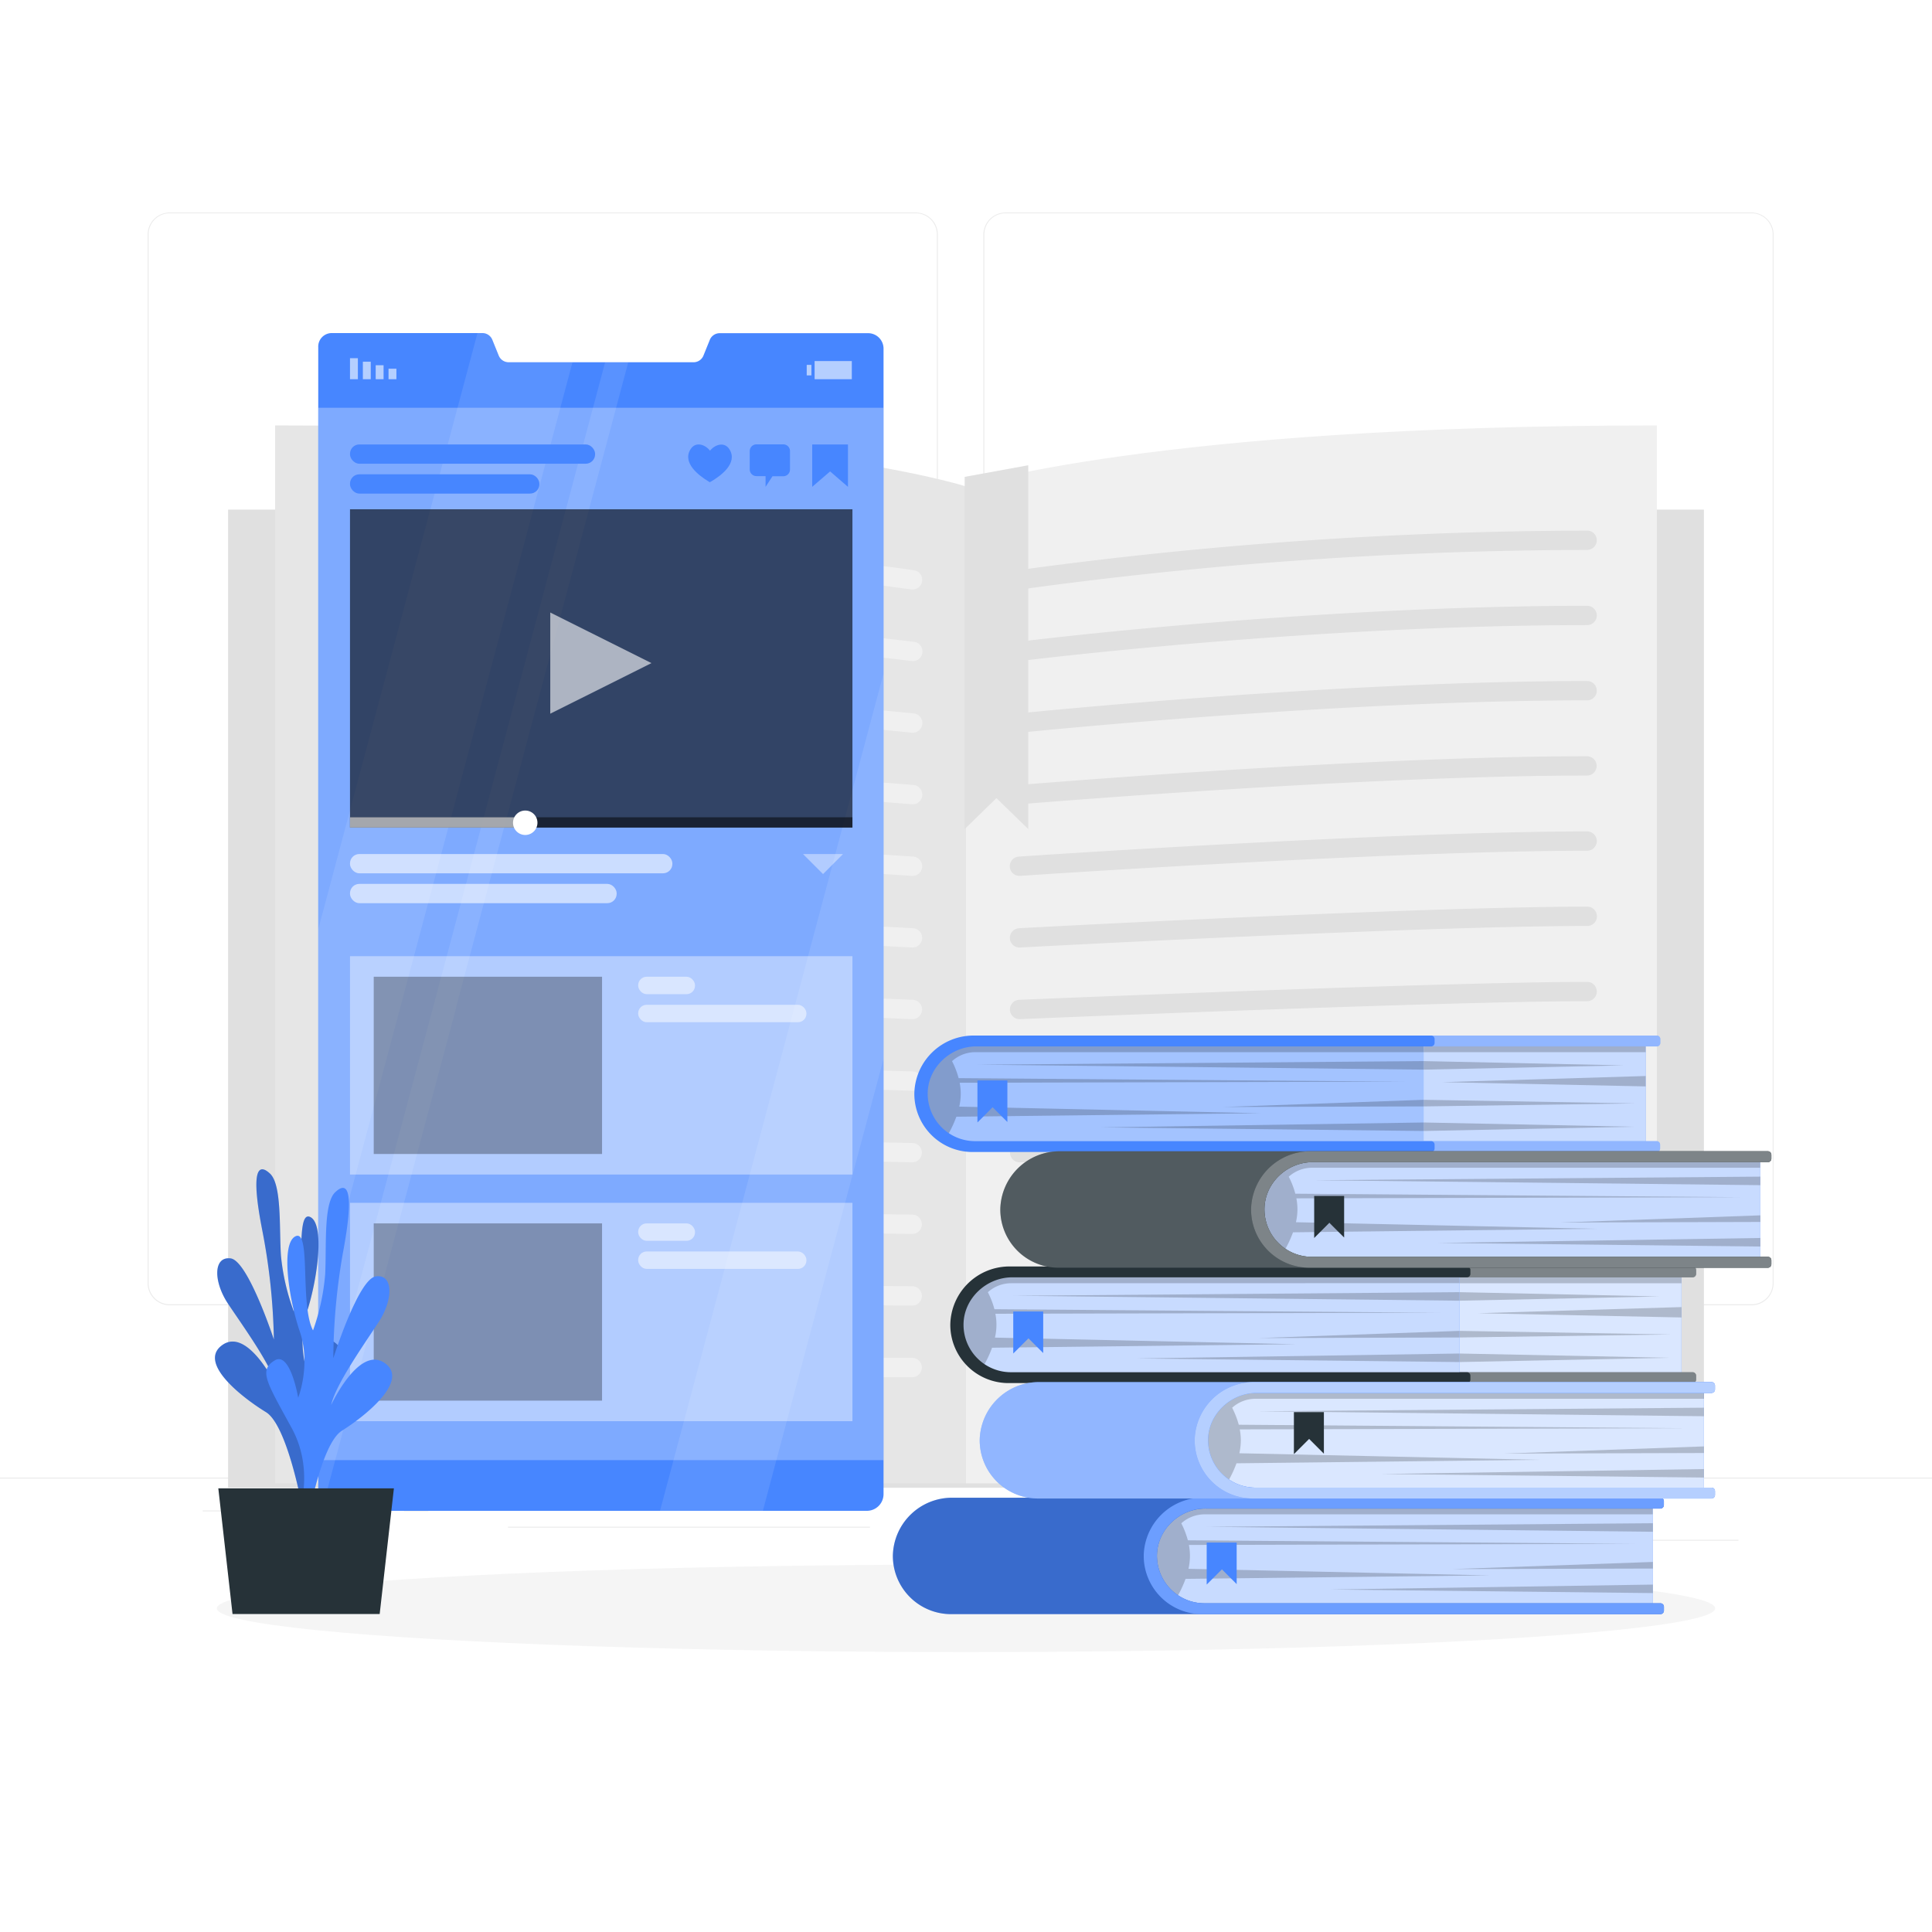 <svg class="animated" id="freepik_stories-bookmarks" xmlns="http://www.w3.org/2000/svg" viewBox="0 0 500 500" version="1.1" xmlns:xlink="http://www.w3.org/1999/xlink" xmlns:svgjs="http://svgjs.com/svgjs"><style>svg#freepik_stories-bookmarks:not(.animated) .animable {opacity: 0;}svg#freepik_stories-bookmarks.animated #freepik--background-complete--inject-13 {animation: 6s Infinite  linear floating;animation-delay: 0s;}svg#freepik_stories-bookmarks.animated #freepik--Screen--inject-13 {animation: 6s Infinite  linear heartbeat;animation-delay: 0s;}svg#freepik_stories-bookmarks.animated #freepik--Plant--inject-13 {animation: 6s Infinite  linear heartbeat;animation-delay: 0s;}svg#freepik_stories-bookmarks.animated #freepik--Books--inject-13 {animation: 6s Infinite  linear shake;animation-delay: 0s;}            @keyframes floating {                0% {                    opacity: 1;                    transform: translateY(0px);                }                50% {                    transform: translateY(-10px);                }                100% {                    opacity: 1;                    transform: translateY(0px);                }            }                    @keyframes heartbeat {                0% {                    transform: scale(1);                }                10% {                    transform: scale(1.1);                }                30% {                    transform: scale(1);                }                40% {                    transform: scale(1);                }                50% {                    transform: scale(1.1);                }                60% {                    transform: scale(1);                }                100% {                    transform: scale(1);                }            }                    @keyframes shake {                10%, 90% {                    transform: translate3d(-1px, 0, 0);                  }                  20%, 80% {                    transform: translate3d(2px, 0, 0);                  }                  30%, 50%, 70% {                    transform: translate3d(-4px, 0, 0);                  }                  40%, 60% {                    transform: translate3d(4px, 0, 0);                  }            }        .animator-hidden { display: none; }</style><g id="freepik--background-complete--inject-13" class="animable" style="transform-origin: 250px 228.23px;"><rect y="382.4" width="500" height="0.25" style="fill: rgb(235, 235, 235); transform-origin: 250px 382.525px;" id="el1qt5kmsfxie" class="animable"></rect><rect x="416.78" y="398.49" width="33.12" height="0.25" style="fill: rgb(235, 235, 235); transform-origin: 433.34px 398.615px;" id="el01q8fflo1gr" class="animable"></rect><rect x="322.53" y="401.21" width="8.69" height="0.25" style="fill: rgb(235, 235, 235); transform-origin: 326.875px 401.335px;" id="elv07orhtkzh" class="animable"></rect><rect x="396.59" y="389.21" width="19.19" height="0.25" style="fill: rgb(235, 235, 235); transform-origin: 406.185px 389.335px;" id="elp8ot5699soo" class="animable"></rect><rect x="52.46" y="390.89" width="43.19" height="0.25" style="fill: rgb(235, 235, 235); transform-origin: 74.055px 391.015px;" id="elsbrmr461bg" class="animable"></rect><rect x="104.56" y="390.89" width="6.33" height="0.25" style="fill: rgb(235, 235, 235); transform-origin: 107.725px 391.015px;" id="elt7nakbagqa" class="animable"></rect><rect x="131.47" y="395.11" width="93.68" height="0.25" style="fill: rgb(235, 235, 235); transform-origin: 178.31px 395.235px;" id="el1qdcksbtalv" class="animable"></rect><path d="M237,337.8H43.91a5.71,5.71,0,0,1-5.7-5.71V60.66A5.71,5.71,0,0,1,43.91,55H237a5.71,5.71,0,0,1,5.71,5.71V332.09A5.71,5.71,0,0,1,237,337.8ZM43.91,55.2a5.46,5.46,0,0,0-5.45,5.46V332.09a5.46,5.46,0,0,0,5.45,5.46H237a5.47,5.47,0,0,0,5.46-5.46V60.66A5.47,5.47,0,0,0,237,55.2Z" style="fill: rgb(235, 235, 235); transform-origin: 140.46px 196.4px;" id="elqe2dfk8gtdg" class="animable"></path><path d="M453.31,337.8H260.21a5.72,5.72,0,0,1-5.71-5.71V60.66A5.72,5.72,0,0,1,260.21,55h193.1A5.71,5.71,0,0,1,459,60.66V332.09A5.71,5.71,0,0,1,453.31,337.8ZM260.21,55.2a5.47,5.47,0,0,0-5.46,5.46V332.09a5.47,5.47,0,0,0,5.46,5.46h193.1a5.47,5.47,0,0,0,5.46-5.46V60.66a5.47,5.47,0,0,0-5.46-5.46Z" style="fill: rgb(235, 235, 235); transform-origin: 356.75px 196.4px;" id="el2ihseoa9rzg" class="animable"></path><rect x="59.03" y="131.89" width="381.94" height="253.14" style="fill: rgb(224, 224, 224); transform-origin: 250px 258.46px;" id="elr5mkb41w5g" class="animable"></rect><path d="M250,383.89v-258s48.67-15.79,178.8-15.79V383.89Z" style="fill: rgb(240, 240, 240); transform-origin: 339.4px 246.995px;" id="el8aprmivkv99" class="animable"></path><path d="M250,383.89v-258s-48.67-15.79-178.8-15.79V383.89Z" style="fill: rgb(230, 230, 230); transform-origin: 160.6px 246.995px;" id="el5pnikneix8p" class="animable"></path><path d="M263.92,152.56a2.51,2.51,0,0,1-.38-5,1096.26,1096.26,0,0,1,147.21-10.24,2.5,2.5,0,0,1,0,5A1088.13,1088.13,0,0,0,264.3,152.53,2.43,2.43,0,0,1,263.92,152.56Z" style="fill: rgb(224, 224, 224); transform-origin: 337.294px 144.941px;" id="eluxn0ztv2w5q" class="animable"></path><path d="M263.92,171.09a2.5,2.5,0,0,1-.31-5c.74-.1,74.87-9.31,147.14-9.31a2.5,2.5,0,0,1,0,5c-71.95,0-145.78,9.17-146.52,9.27Z" style="fill: rgb(224, 224, 224); transform-origin: 337.253px 163.937px;" id="elfgrelu7ewy" class="animable"></path><path d="M263.92,189.62a2.5,2.5,0,0,1-.25-5c.81-.08,82.05-8.37,147.08-8.37a2.5,2.5,0,0,1,0,5c-64.77,0-145.76,8.26-146.57,8.35Z" style="fill: rgb(224, 224, 224); transform-origin: 337.271px 182.937px;" id="el6octtuhnrl7" class="animable"></path><path d="M263.92,208.15a2.5,2.5,0,0,1-.21-5c.89-.07,89.25-7.44,147-7.44a2.5,2.5,0,0,1,0,5c-57.58,0-145.73,7.35-146.62,7.42Z" style="fill: rgb(224, 224, 224); transform-origin: 337.263px 201.931px;" id="elgpbn7nb4j5" class="animable"></path><path d="M263.92,226.68a2.5,2.5,0,0,1-.17-5c1-.07,96.44-6.51,147-6.51a2.5,2.5,0,0,1,0,5c-50.39,0-145.7,6.43-146.66,6.5Z" style="fill: rgb(224, 224, 224); transform-origin: 337.294px 220.926px;" id="el6yg8rugjoa6" class="animable"></path><path d="M263.92,245.22a2.5,2.5,0,0,1-.13-5c1-.06,103.63-5.58,147-5.58a2.5,2.5,0,0,1,0,5c-43.2,0-145.66,5.52-146.69,5.57Z" style="fill: rgb(224, 224, 224); transform-origin: 337.322px 239.93px;" id="elfxijysu1tsm" class="animable"></path><path d="M263.92,263.75a2.5,2.5,0,0,1-.1-5c1.1-.05,110.82-4.64,146.93-4.64a2.5,2.5,0,0,1,0,5c-36,0-145.62,4.59-146.72,4.64Z" style="fill: rgb(224, 224, 224); transform-origin: 337.306px 258.93px;" id="elapawf14ips8" class="animable"></path><path d="M263.92,282.28a2.5,2.5,0,0,1-.08-5c1.18,0,118-3.71,146.91-3.71a2.5,2.5,0,0,1,0,5c-28.8,0-145.57,3.67-146.75,3.71Z" style="fill: rgb(224, 224, 224); transform-origin: 337.315px 277.925px;" id="el7lu8hkvux7" class="animable"></path><path d="M263.92,300.81a2.5,2.5,0,0,1-.05-5c1.25,0,125.22-2.78,146.88-2.78a2.5,2.5,0,0,1,0,5c-21.6,0-145.52,2.75-146.77,2.78Z" style="fill: rgb(224, 224, 224); transform-origin: 337.322px 296.92px;" id="elaj2044jo8xk" class="animable"></path><path d="M263.92,319.34a2.5,2.5,0,0,1,0-5c1.32,0,132.42-1.85,146.86-1.85a2.5,2.5,0,0,1,0,5c-14.4,0-145.47,1.84-146.79,1.85Z" style="fill: rgb(224, 224, 224); transform-origin: 337.35px 315.915px;" id="elodadpyn0bdm" class="animable"></path><path d="M263.92,337.88a2.5,2.5,0,0,1,0-5c1.39,0,139.62-.93,146.84-.93a2.5,2.5,0,0,1,0,5c-7.2,0-145.41.92-146.81.93Z" style="fill: rgb(224, 224, 224); transform-origin: 337.34px 334.915px;" id="el41ojqryhwli" class="animable"></path><path d="M410.75,356.41H263.92a2.5,2.5,0,0,1,0-5H410.75a2.5,2.5,0,0,1,0,5Z" style="fill: rgb(224, 224, 224); transform-origin: 337.335px 353.91px;" id="elfqyfb5k5j6l" class="animable"></path><path d="M236.08,152.56a2.51,2.51,0,0,0,.38-5A1096.26,1096.26,0,0,0,89.25,137.34a2.5,2.5,0,0,0,0,5A1088.13,1088.13,0,0,1,235.7,152.53,2.43,2.43,0,0,0,236.08,152.56Z" style="fill: rgb(240, 240, 240); transform-origin: 162.706px 144.951px;" id="elyicyapn3rvc" class="animable"></path><path d="M236.08,171.09a2.5,2.5,0,0,0,.31-5c-.74-.1-74.87-9.31-147.14-9.31a2.5,2.5,0,0,0,0,5c71.95,0,145.78,9.17,146.52,9.27Z" style="fill: rgb(240, 240, 240); transform-origin: 162.747px 163.937px;" id="elzr8zos2tq9" class="animable"></path><path d="M236.08,189.62a2.5,2.5,0,0,0,.25-5c-.81-.08-82.05-8.37-147.08-8.37a2.5,2.5,0,0,0,0,5c64.77,0,145.76,8.26,146.57,8.35Z" style="fill: rgb(240, 240, 240); transform-origin: 162.729px 182.937px;" id="elw40kyvixdu" class="animable"></path><path d="M236.08,208.15a2.5,2.5,0,0,0,.21-5c-.89-.07-89.25-7.44-147-7.44a2.5,2.5,0,0,0,0,5c57.58,0,145.73,7.35,146.62,7.42Z" style="fill: rgb(240, 240, 240); transform-origin: 162.738px 201.931px;" id="elohdrokfa8u" class="animable"></path><path d="M236.08,226.68a2.5,2.5,0,0,0,.17-5c-1-.07-96.44-6.51-147-6.51a2.5,2.5,0,0,0,0,5c50.39,0,145.7,6.43,146.66,6.5Z" style="fill: rgb(240, 240, 240); transform-origin: 162.708px 220.926px;" id="elvfyo50yiozd" class="animable"></path><path d="M236.08,245.22a2.5,2.5,0,0,0,.13-5c-1-.06-103.63-5.58-147-5.58a2.5,2.5,0,0,0,0,5c43.2,0,145.66,5.52,146.69,5.57Z" style="fill: rgb(240, 240, 240); transform-origin: 162.678px 239.93px;" id="elo42xo4yvqdb" class="animable"></path><path d="M236.08,263.75a2.5,2.5,0,0,0,.1-5c-1.1-.05-110.82-4.64-146.93-4.64a2.5,2.5,0,0,0,0,5c36,0,145.62,4.59,146.72,4.64Z" style="fill: rgb(240, 240, 240); transform-origin: 162.694px 258.93px;" id="elnscqxhsiqj" class="animable"></path><path d="M236.08,282.28a2.5,2.5,0,0,0,.08-5c-1.18,0-118-3.71-146.91-3.71a2.5,2.5,0,0,0,0,5c28.8,0,145.57,3.67,146.75,3.71Z" style="fill: rgb(240, 240, 240); transform-origin: 162.683px 277.925px;" id="elc0rzo60cw7r" class="animable"></path><path d="M236.08,300.81a2.5,2.5,0,0,0,0-5c-1.25,0-125.22-2.78-146.88-2.78a2.5,2.5,0,0,0,0,5c21.6,0,145.52,2.75,146.77,2.78Z" style="fill: rgb(240, 240, 240); transform-origin: 162.64px 296.92px;" id="el72nezo3net9" class="animable"></path><path d="M236.08,319.34a2.5,2.5,0,0,0,0-5c-1.32,0-132.42-1.85-146.86-1.85a2.5,2.5,0,0,0,0,5c14.4,0,145.47,1.84,146.79,1.85Z" style="fill: rgb(240, 240, 240); transform-origin: 162.65px 315.915px;" id="el9jup1q6z14" class="animable"></path><path d="M236.08,337.88a2.5,2.5,0,0,0,0-5c-1.39,0-139.62-.93-146.84-.93a2.5,2.5,0,0,0,0,5c7.2,0,145.41.92,146.81.93Z" style="fill: rgb(240, 240, 240); transform-origin: 162.66px 334.915px;" id="elkjkt8nbic7g" class="animable"></path><path d="M89.25,356.41H236.08a2.5,2.5,0,0,0,0-5H89.25a2.5,2.5,0,0,0,0,5Z" style="fill: rgb(240, 240, 240); transform-origin: 162.665px 353.91px;" id="ele39207tecnn" class="animable"></path><polygon points="266.11 214.56 257.88 206.56 249.66 214.56 249.66 123.41 266.11 120.41 266.11 214.56" style="fill: rgb(224, 224, 224); transform-origin: 257.885px 167.485px;" id="elz30s7fyubl" class="animable"></polygon></g><g id="freepik--Shadow--inject-13" class="animable" style="transform-origin: 250px 416.24px;"><ellipse id="freepik--path--inject-13" cx="250" cy="416.24" rx="193.89" ry="11.32" style="fill: rgb(245, 245, 245); transform-origin: 250px 416.24px;" class="animable"></ellipse></g><g id="freepik--Screen--inject-13" class="animable" style="transform-origin: 155.514px 238.6px;"><path d="M228.66,90.19V386.67a4.32,4.32,0,0,1-4.39,4.33h-138a3.84,3.84,0,0,1-2.76-1.11A4,4,0,0,1,82.36,387V89.83a3.5,3.5,0,0,1,3.37-3.63h39.18A2.78,2.78,0,0,1,127.44,88l1.62,4a2.77,2.77,0,0,0,2.52,1.75h47.95A2.75,2.75,0,0,0,182.06,92l1.62-4a2.76,2.76,0,0,1,2.52-1.77h38.62A4,4,0,0,1,228.66,90.19Z" style="fill: #4786FF; transform-origin: 155.509px 238.6px;" id="elxaydfntddko" class="animable"></path><g id="el2bngvp17slv"><rect x="100.55" y="95.42" width="2.04" height="2.72" style="fill: rgb(255, 255, 255); opacity: 0.6; isolation: isolate; transform-origin: 101.57px 96.78px; transform: rotate(180deg);" class="animable" id="el3q062iiknnd"></rect></g><g id="el6sz8927f8y"><rect x="97.23" y="94.52" width="2.04" height="3.62" style="fill: rgb(255, 255, 255); opacity: 0.6; isolation: isolate; transform-origin: 98.25px 96.33px; transform: rotate(180deg);" class="animable" id="ely1b0wn9v4se"></rect></g><g id="eladmz1fe731"><rect x="93.91" y="93.61" width="2.04" height="4.53" style="fill: rgb(255, 255, 255); opacity: 0.6; isolation: isolate; transform-origin: 94.93px 95.875px; transform: rotate(180deg);" class="animable" id="eln0q7u1xnu6"></rect></g><g id="elnqysw4wgmz9"><rect x="90.58" y="92.7" width="2.04" height="5.44" style="fill: rgb(255, 255, 255); opacity: 0.6; isolation: isolate; transform-origin: 91.6px 95.42px; transform: rotate(180deg);" class="animable" id="elo4ghn8ac3hg"></rect></g><g id="eltfe6s8giaed"><rect x="208.78" y="94.43" width="1.21" height="2.72" style="fill: rgb(255, 255, 255); opacity: 0.6; isolation: isolate; transform-origin: 209.385px 95.79px;" class="animable" id="ellpw2trdhfoo"></rect></g><g id="elnabn68i0r2"><rect x="210.82" y="93.44" width="9.63" height="4.7" style="fill: rgb(255, 255, 255); opacity: 0.6; isolation: isolate; transform-origin: 215.635px 95.79px; transform: rotate(180deg);" class="animable" id="eln59mq6vy3ie"></rect></g><g id="elp909h6vong"><g style="opacity: 0.1; isolation: isolate; transform-origin: 155.515px 238.6px;" class="animable" id="el0bs7gzffh9jb"><path d="M148.18,93.7,106.06,251.47h0l-.47,1.77h0l-.76,2.84h0l-.47,1.77-22,82.38v-99.7L123.57,86.2h1.34A2.77,2.77,0,0,1,127.44,88l1.62,4a2.74,2.74,0,0,0,2.52,1.74Z" style="fill: rgb(255, 255, 255); transform-origin: 115.27px 213.215px;" id="eljifk35hrs1r" class="animable"></path><polygon points="228.67 174.27 228.67 273.97 202.4 372.37 201.76 374.76 197.43 391 170.81 391 175.14 374.77 175.84 372.17 179.32 359.13 180.01 356.52 181.41 351.31 182.1 348.7 183.49 343.49 184.19 340.88 206.08 258.87 206.08 258.86 207.1 255.07 207.1 255.06 228.67 174.27" style="fill: rgb(255, 255, 255); transform-origin: 199.74px 282.635px;" id="el7yht6fwh76" class="animable"></polygon><path d="M162.61,93.7,120.75,250.48l-.25.94L118.21,260,118,261,83.54,389.89A3.93,3.93,0,0,1,82.36,387V371.86L112,261l.25-.94,2.29-8.59.26-.94L156.62,93.7Z" style="fill: rgb(255, 255, 255); transform-origin: 122.485px 241.795px;" id="elat05tfsci2r" class="animable"></path></g></g><g id="ely5pj07oayoa"><rect x="82.36" y="105.53" width="146.3" height="272.35" style="fill: rgb(255, 255, 255); opacity: 0.3; isolation: isolate; transform-origin: 155.51px 241.705px;" class="animable" id="elji5isit6pif"></rect></g><g id="elmk9kqhqvz9b"><rect x="90.58" y="131.8" width="130.03" height="82.38" style="opacity: 0.6; isolation: isolate; transform-origin: 155.595px 172.99px;" class="animable" id="elobifsespcsr"></rect></g><g id="elvpab6vx9pel"><rect x="90.58" y="211.51" width="130.03" height="2.66" style="opacity: 0.5; isolation: isolate; transform-origin: 155.595px 212.84px;" class="animable" id="eltk1ciw0bzu"></rect></g><g id="elrwpdwtukywj"><rect x="90.58" y="211.51" width="45.05" height="2.66" style="fill: rgb(255, 255, 255); opacity: 0.6; isolation: isolate; transform-origin: 113.105px 212.84px;" class="animable" id="el8emof055kun"></rect></g><path d="M139.09,212.93a3.16,3.16,0,1,1-3.15-3.16A3.15,3.15,0,0,1,139.09,212.93Z" style="fill: rgb(255, 255, 255); transform-origin: 135.93px 212.93px;" id="el89r8gndjmwr" class="animable"></path><g id="el5jxh7qp9plu"><rect x="90.58" y="228.75" width="69.01" height="4.99" rx="2.42" style="fill: rgb(255, 255, 255); opacity: 0.6; isolation: isolate; transform-origin: 125.085px 231.245px;" class="animable" id="elqwvy48sbx9a"></rect></g><g id="elwgnl1who7nf"><rect x="90.58" y="221.02" width="83.43" height="4.99" rx="2.42" style="fill: rgb(255, 255, 255); opacity: 0.6; isolation: isolate; transform-origin: 132.295px 223.515px;" class="animable" id="elwh21pxo9j7"></rect></g><g id="el65ect2vhyub"><polygon points="207.81 221.02 213 226.21 218.18 221.02 207.81 221.02" style="fill: rgb(255, 255, 255); opacity: 0.4; isolation: isolate; transform-origin: 212.995px 223.615px;" class="animable" id="el63ufn6npace"></polygon></g><g id="elx7n3q9hilh"><rect x="90.58" y="247.46" width="130.03" height="56.51" style="fill: rgb(255, 255, 255); opacity: 0.4; isolation: isolate; transform-origin: 155.595px 275.715px;" class="animable" id="elafjn1uwbode"></rect></g><g id="elh6dwgl75y27"><rect x="165.16" y="252.78" width="14.71" height="4.51" rx="2.19" style="fill: rgb(255, 255, 255); opacity: 0.5; isolation: isolate; transform-origin: 172.515px 255.035px;" class="animable" id="elxiwmoisrlb"></rect></g><g id="elxqos8mx1l2a"><rect x="165.16" y="260.04" width="43.54" height="4.51" rx="2.19" style="fill: rgb(255, 255, 255); opacity: 0.5; isolation: isolate; transform-origin: 186.93px 262.295px;" class="animable" id="el7fzl1ezuryd"></rect></g><g id="el8navkjy7n2m"><rect x="96.72" y="252.78" width="59.09" height="45.87" style="opacity: 0.3; isolation: isolate; transform-origin: 126.265px 275.715px;" class="animable" id="eltx1iyd4asnr"></rect></g><g id="elza4ntdfrzb"><rect x="90.58" y="311.29" width="130.03" height="56.51" style="fill: rgb(255, 255, 255); opacity: 0.4; isolation: isolate; transform-origin: 155.595px 339.545px;" class="animable" id="el6r6d0rbfqfl"></rect></g><g id="eldp7ko4ekum9"><rect x="165.16" y="316.61" width="14.71" height="4.51" rx="2.19" style="fill: rgb(255, 255, 255); opacity: 0.5; isolation: isolate; transform-origin: 172.515px 318.865px;" class="animable" id="elfsas7rw57k"></rect></g><g id="elxvgrm0ows5f"><rect x="165.16" y="323.88" width="43.54" height="4.51" rx="2.19" style="fill: rgb(255, 255, 255); opacity: 0.5; isolation: isolate; transform-origin: 186.93px 326.135px;" class="animable" id="elghfoheflvbh"></rect></g><g id="elwq9sep1iopb"><rect x="96.72" y="316.61" width="59.09" height="45.87" style="opacity: 0.3; isolation: isolate; transform-origin: 126.265px 339.545px;" class="animable" id="el07mmcrecyakk"></rect></g><g id="el5p89mm3fwn4"><polygon points="142.41 158.52 142.41 184.7 168.6 171.61 142.41 158.52" style="fill: rgb(255, 255, 255); opacity: 0.6; isolation: isolate; transform-origin: 155.505px 171.61px;" class="animable" id="el21s6jnhdenn"></polygon></g><polygon points="219.45 125.99 214.83 122 210.2 125.99 210.2 115.02 219.45 115.02 219.45 125.99" style="fill: #4786FF; transform-origin: 214.825px 120.505px;" id="ell88jz4eyven" class="animable"></polygon><path d="M202.76,115h-7a1.74,1.74,0,0,0-1.73,1.73v4.76a1.74,1.74,0,0,0,1.73,1.73h2.37V126l1.79-2.75h2.8a1.73,1.73,0,0,0,1.73-1.73v-4.76A1.73,1.73,0,0,0,202.76,115Z" style="fill: #4786FF; transform-origin: 199.24px 120.5px;" id="elwsuyyqwqh7h" class="animable"></path><path d="M188.81,116.33c-1.29-2.11-3.77-1.31-5.06.31-1.27-1.64-3.74-2.46-5.05-.36-2.21,3.53,2.28,6.85,4.4,8.15l.6.37.61-.36C186.45,123.16,191,119.9,188.81,116.33Z" style="fill: #4786FF; transform-origin: 183.748px 119.912px;" id="eld7ra97bqr6b" class="animable"></path><rect x="90.58" y="122.75" width="49.01" height="4.99" rx="2.42" style="fill: #4786FF; isolation: isolate; transform-origin: 115.085px 125.245px;" id="elrclahxh42fo" class="animable"></rect><rect x="90.58" y="115.02" width="63.43" height="4.99" rx="2.42" style="fill: #4786FF; isolation: isolate; transform-origin: 122.295px 117.515px;" id="el37ddqz7bysq" class="animable"></rect></g><g id="freepik--Plant--inject-13" class="animable" style="transform-origin: 78.787px 360.162px;"><path d="M81,389s-5.65-12.33.8-24.48,8.33-15,4.22-17.5-6,9.72-6,9.72-3.47-8.4-.6-17.19,4.66-23.11.75-24.64-.75,17.86-4.14,24.47a57,57,0,0,1-3.32-14.42c-.47-7.06.26-18.34-2.83-21.23s-5.06-.89-2,14.69a162.26,162.26,0,0,1,3,28.25s-6.7-20.44-11.2-21-4.49,6-.64,11.77,11.28,16,12.5,21.32c0,0-7.36-15.38-14-10.67s5.76,14,11.28,17.36,9.35,24.4,9.35,24.4Z" style="fill: #4786FF; transform-origin: 71.915px 346.232px;" id="elk73ihnlebop" class="animable"></path><g id="elu8luwqe2ari"><path d="M81,389s-5.65-12.33.8-24.48,8.33-15,4.22-17.5-6,9.72-6,9.72-3.47-8.4-.6-17.19,4.66-23.11.75-24.64-.75,17.86-4.14,24.47a57,57,0,0,1-3.32-14.42c-.47-7.06.26-18.34-2.83-21.23s-5.06-.89-2,14.69a162.26,162.26,0,0,1,3,28.25s-6.7-20.44-11.2-21-4.49,6-.64,11.77,11.28,16,12.5,21.32c0,0-7.36-15.38-14-10.67s5.76,14,11.28,17.36,9.35,24.4,9.35,24.4Z" style="opacity: 0.2; isolation: isolate; transform-origin: 71.915px 346.232px;" class="animable" id="elej2g9jdihkr"></path></g><path d="M76.57,394s5.5-12.4-1.1-24.46-8.5-14.89-4.42-17.44,6.12,9.63,6.12,9.63,3.37-8.45.4-17.19-4.94-23-1-24.63,1,17.84,4.44,24.4a56.93,56.93,0,0,0,3.14-14.46c.39-7.07-.48-18.33,2.57-21.27s5.06-1,2.21,14.66a162.61,162.61,0,0,0-2.67,28.29s6.45-20.54,11-21.2,4.56,5.95.78,11.75S86.85,358.3,85.7,363.61c0,0,7.17-15.49,13.85-10.87S94,366.83,88.48,370.27s-9.06,24.54-9.06,24.54Z" style="fill: #4786FF; transform-origin: 85.202px 351.119px;" id="elz7x2a2e7838" class="animable"></path><polygon points="101.94 385.19 56.5 385.19 60.18 417.71 98.26 417.71 101.94 385.19" style="fill: rgb(38, 50, 56); transform-origin: 79.22px 401.45px;" id="el208ufiqr6wy" class="animable"></polygon></g><g id="freepik--Books--inject-13" class="animable" style="transform-origin: 344.745px 342.87px;"><rect x="372.68" y="329.45" width="62.48" height="27.1" style="fill: #4786FF; transform-origin: 403.92px 343px;" id="el2o5xjp0i5pm" class="animable"></rect><g id="elv9h0hjugii"><rect x="372.68" y="329.45" width="62.48" height="27.1" style="fill: rgb(255, 255, 255); opacity: 0.8; transform-origin: 403.92px 343px;" class="animable" id="ela7usxis7w0a"></rect></g><g id="el45c41x17wuo"><polygon points="377.69 332.1 435.16 332.1 435.16 329.45 377.75 329.45 377.69 332.1" style="opacity: 0.2; isolation: isolate; transform-origin: 406.425px 330.775px;" class="animable" id="elqbvsv44bya"></polygon></g><g id="elvtsoq2rh0h"><polygon points="377.69 334.41 429.54 335.52 377.69 336.62 377.69 334.41" style="opacity: 0.2; isolation: isolate; transform-origin: 403.615px 335.515px;" class="animable" id="elnxaqnk0tkd"></polygon></g><g id="el3adzw8q0kne"><polygon points="377.69 344.43 432.6 345.36 377.69 346.14 377.69 344.43" style="opacity: 0.2; isolation: isolate; transform-origin: 405.145px 345.285px;" class="animable" id="ellug19zts7yf"></polygon></g><g id="el9oqv403x2e"><polygon points="377.69 350.29 432.11 351.39 377.69 352.5 377.69 350.29" style="opacity: 0.2; isolation: isolate; transform-origin: 404.9px 351.395px;" class="animable" id="elhi3wwosanip"></polygon></g><g id="elp2nc7b667m"><polygon points="435.16 338.27 382.52 339.86 435.16 340.96 435.16 338.27" style="opacity: 0.2; isolation: isolate; transform-origin: 408.84px 339.615px;" class="animable" id="elizlops5g3x"></polygon></g><path d="M295.71,342.86A12.29,12.29,0,0,0,308,355.13H438.05a.9.9,0,0,1,.9.9v1a.9.9,0,0,1-.9.91H307.32a15.06,15.06,0,0,1-15.06-15.18,15.31,15.31,0,0,1,15.45-15H438.05a.9.9,0,0,1,.9.9v1a.9.9,0,0,1-.9.91H308.36C301.59,330.56,295.7,336.09,295.71,342.86Z" style="fill: rgb(38, 50, 56); transform-origin: 365.605px 342.85px;" id="el6r96xf8v7fs" class="animable"></path><g id="elb16scabkojf"><path d="M295.71,342.86A12.29,12.29,0,0,0,308,355.13H438.05a.9.9,0,0,1,.9.9v1a.9.9,0,0,1-.9.91H307.32a15.06,15.06,0,0,1-15.06-15.18,15.31,15.31,0,0,1,15.45-15H438.05a.9.9,0,0,1,.9.9v1a.9.9,0,0,1-.9.91H308.36C301.59,330.56,295.7,336.09,295.71,342.86Z" style="fill: rgb(255, 255, 255); opacity: 0.4; transform-origin: 365.605px 342.85px;" class="animable" id="el96faxqoiqci"></path></g><path d="M248.28,343h0a13.58,13.58,0,0,0,13.57,13.57H377.69V329.45H261.85A13.58,13.58,0,0,0,248.28,343Z" style="fill: #4786FF; transform-origin: 312.985px 343.01px;" id="el7vwi8sa5tgx" class="animable"></path><g id="elkfrta3ayiz"><path d="M377.69,329.45v27.14H261.85a13.57,13.57,0,0,1,0-27.14Z" style="fill: rgb(255, 255, 255); opacity: 0.7; transform-origin: 312.985px 343.02px;" class="animable" id="eljku4xvisgjf"></path></g><g id="el14b624l71mw"><polygon points="377.69 336.62 377.69 334.41 262.23 335.34 377.69 336.62" style="opacity: 0.2; isolation: isolate; transform-origin: 319.96px 335.515px;" class="animable" id="elojpxmyxgl3"></polygon></g><g id="elwjar0cbk0t"><polygon points="377.69 346.14 377.69 344.43 325.86 346.29 377.69 346.14" style="opacity: 0.2; isolation: isolate; transform-origin: 351.775px 345.36px;" class="animable" id="el08n92dm7ddwv"></polygon></g><g id="elg1sfopiqngo"><polygon points="377.69 352.5 377.69 350.29 294.12 351.57 377.69 352.5" style="opacity: 0.2; isolation: isolate; transform-origin: 335.905px 351.395px;" class="animable" id="elkv3r5nb3xdf"></polygon></g><g id="elk04p98lmhps"><path d="M261.66,332.1a9,9,0,0,0-6,2.32,22.14,22.14,0,0,1,1.7,4.4l115.84.91L257.6,340a14.47,14.47,0,0,1-.11,6.17l78,1.71-78.75.91a28.16,28.16,0,0,1-2.61,5.38,13.57,13.57,0,0,1,7.7-24.74H377.69v2.65Z" style="opacity: 0.2; isolation: isolate; transform-origin: 312.978px 341.8px;" class="animable" id="ell2d34dlg13i"></path></g><path d="M249.36,342.86a12.27,12.27,0,0,0,12.28,12.27h118a.9.9,0,0,1,.9.9v1a.9.9,0,0,1-.9.91H261a15.06,15.06,0,0,1-15.06-15.18,15.31,15.31,0,0,1,15.45-15H379.64a.9.9,0,0,1,.9.9v1a.9.9,0,0,1-.9.91H262C255.24,330.56,249.35,336.09,249.36,342.86Z" style="fill: rgb(38, 50, 56); transform-origin: 313.24px 342.85px;" id="elpwjgdgrtk9m" class="animable"></path><polygon points="262.23 339.41 262.23 350.29 266.17 346.36 269.98 350.17 269.98 339.41 262.23 339.41" style="fill: #4786FF; transform-origin: 266.105px 344.85px;" id="elvuxxonckllf" class="animable"></polygon><rect x="259.12" y="389.25" width="168.64" height="27.14" style="fill: #4786FF; transform-origin: 343.44px 402.82px;" id="elkx5nvf32msa" class="animable"></rect><g id="elvx6q459oppl"><rect x="259.12" y="389.25" width="168.64" height="27.14" style="fill: rgb(255, 255, 255); opacity: 0.7; transform-origin: 343.44px 402.82px;" class="animable" id="el97r9l7ptgee"></rect></g><g id="el6h0u32x2seu"><polygon points="427.76 396.42 427.76 394.21 312.29 395.14 427.76 396.42" style="opacity: 0.2; isolation: isolate; transform-origin: 370.025px 395.315px;" class="animable" id="eltpuhmq0mscq"></polygon></g><g id="elkjk5pk3q3j"><polygon points="427.76 405.94 427.76 404.23 375.92 406.08 427.76 405.94" style="opacity: 0.2; isolation: isolate; transform-origin: 401.84px 405.155px;" class="animable" id="elfe50lmv6wgv"></polygon></g><g id="elgqnho86cxrq"><polygon points="427.76 412.29 427.76 410.09 344.18 411.37 427.76 412.29" style="opacity: 0.2; isolation: isolate; transform-origin: 385.97px 411.19px;" class="animable" id="el783ahrg1xv"></polygon></g><g id="elib85w2u6a9h"><path d="M296.82,389.25l-2.45,20.23,2.89-3.08a24.85,24.85,0,0,0,5.3,10,29.63,29.63,0,0,0,4.26-7.79l78.76-.9-78-1.7a16.4,16.4,0,0,0,.38-3.36,15.49,15.49,0,0,0-.27-2.82l115.56-.29-115.83-.91a22.52,22.52,0,0,0-1.7-4.4,9,9,0,0,1,6-2.32h116v-2.65Z" style="opacity: 0.2; isolation: isolate; transform-origin: 361.045px 402.825px;" class="animable" id="el9xygnlmypfe"></path></g><path d="M299.42,402.66a12.29,12.29,0,0,0,12.29,12.27h118a.9.9,0,0,1,.91.9v1a.91.91,0,0,1-.91.91H246.13a15.07,15.07,0,0,1-15.06-15.18,15.31,15.31,0,0,1,15.45-14.95H429.7a.9.9,0,0,1,.91.9v1a.91.91,0,0,1-.91.91H312.07C305.3,390.36,299.41,395.89,299.42,402.66Z" style="fill: #4786FF; transform-origin: 330.845px 402.675px;" id="elrx0ip5arlif" class="animable"></path><g id="elwkgb4vfs1f"><path d="M299.42,402.66a12.29,12.29,0,0,0,12.29,12.27h118a.9.9,0,0,1,.91.9v1a.91.91,0,0,1-.91.91H246.13a15.07,15.07,0,0,1-15.06-15.18,15.31,15.31,0,0,1,15.45-14.95H429.7a.9.9,0,0,1,.91.9v1a.91.91,0,0,1-.91.91H312.07C305.3,390.36,299.41,395.89,299.42,402.66Z" style="opacity: 0.2; isolation: isolate; transform-origin: 330.845px 402.675px;" class="animable" id="elzy2qp1w3w8"></path></g><path d="M299.42,402.66a12.29,12.29,0,0,0,12.29,12.27h118a.9.9,0,0,1,.91.9v1a.91.91,0,0,1-.91.91H311A15.09,15.09,0,0,1,296,402.53a15.33,15.33,0,0,1,15.46-14.95H429.7a.9.9,0,0,1,.91.9v1a.91.91,0,0,1-.91.91H312.07C305.3,390.36,299.41,395.89,299.42,402.66Z" style="fill: #4786FF; transform-origin: 363.31px 402.66px;" id="elybygstmhajd" class="animable"></path><polygon points="312.29 399.21 312.29 410.09 316.23 406.15 320.05 409.97 320.05 399.21 312.29 399.21" style="fill: #4786FF; transform-origin: 316.17px 404.65px;" id="eljxebd3r8cm" class="animable"></polygon><g id="el83goafvkww4"><path d="M299.42,402.66a12.29,12.29,0,0,0,12.29,12.27h118a.9.9,0,0,1,.91.9v1a.91.91,0,0,1-.91.91H311A15.09,15.09,0,0,1,296,402.53a15.33,15.33,0,0,1,15.46-14.95H429.7a.9.9,0,0,1,.91.9v1a.91.91,0,0,1-.91.91H312.07C305.3,390.36,299.41,395.89,299.42,402.66Z" style="fill: rgb(255, 255, 255); opacity: 0.2; transform-origin: 363.31px 402.66px;" class="animable" id="elhqhpno6ga4"></path></g><rect x="272.33" y="359.35" width="168.64" height="27.14" style="fill: #4786FF; transform-origin: 356.65px 372.92px;" id="elvaagewb5qzh" class="animable"></rect><g id="elb1jc821euo"><rect x="272.33" y="359.35" width="168.64" height="27.14" style="fill: rgb(255, 255, 255); opacity: 0.8; transform-origin: 356.65px 372.92px;" class="animable" id="elafafxivq3gl"></rect></g><g id="el8yko93s2z1c"><polygon points="440.97 366.52 440.97 364.31 325.51 365.24 440.97 366.52" style="opacity: 0.2; isolation: isolate; transform-origin: 383.24px 365.415px;" class="animable" id="elbjrk0knl2g"></polygon></g><g id="el2ikbnmptdt3"><polygon points="440.97 376.04 440.97 374.33 389.14 376.19 440.97 376.04" style="opacity: 0.2; isolation: isolate; transform-origin: 415.055px 375.26px;" class="animable" id="elybusvb51onq"></polygon></g><g id="elmr7dyu347t"><polygon points="440.97 382.39 440.97 380.19 357.4 381.47 440.97 382.39" style="opacity: 0.2; isolation: isolate; transform-origin: 399.185px 381.29px;" class="animable" id="eloca6p2if6sp"></polygon></g><g id="elmgzqyre4qx"><path d="M310,359.35l-2.45,20.23,2.88-3.08a24.85,24.85,0,0,0,5.31,10A29.63,29.63,0,0,0,320,378.7l78.75-.9-78-1.7a16.4,16.4,0,0,0,.38-3.36,15.49,15.49,0,0,0-.28-2.82l115.57-.29-115.83-.91a22.52,22.52,0,0,0-1.71-4.4,9,9,0,0,1,6-2.32H441v-2.65Z" style="opacity: 0.2; isolation: isolate; transform-origin: 374.275px 372.925px;" class="animable" id="el4q0g7feo7n5"></path></g><path d="M312.64,372.76A12.29,12.29,0,0,0,324.92,385h118a.9.9,0,0,1,.91.9v1a.91.91,0,0,1-.91.91H268.62a15.07,15.07,0,0,1-15.07-15.18A15.33,15.33,0,0,1,269,357.68H442.92a.9.9,0,0,1,.91.9v1a.91.91,0,0,1-.91.91H325.28C318.52,360.46,312.63,366,312.64,372.76Z" style="fill: #4786FF; transform-origin: 348.69px 372.745px;" id="elels5mcjgzps" class="animable"></path><g id="elrlysr86y1b"><path d="M312.64,372.76A12.29,12.29,0,0,0,324.92,385h118a.9.9,0,0,1,.91.9v1a.91.91,0,0,1-.91.91H268.62a15.07,15.07,0,0,1-15.07-15.18A15.33,15.33,0,0,1,269,357.68H442.92a.9.9,0,0,1,.91.9v1a.91.91,0,0,1-.91.91H325.28C318.52,360.46,312.63,366,312.64,372.76Z" style="fill: rgb(255, 255, 255); opacity: 0.4; transform-origin: 348.69px 372.745px;" class="animable" id="el0zktij94plq"></path></g><path d="M312.64,372.76A12.29,12.29,0,0,0,324.92,385h118a.9.9,0,0,1,.91.9v1a.91.91,0,0,1-.91.91H324.25a15.06,15.06,0,0,1-15.07-15.18,15.31,15.31,0,0,1,15.45-14.95H442.92a.9.9,0,0,1,.91.9v1a.91.91,0,0,1-.91.91H325.28C318.52,360.46,312.63,366,312.64,372.76Z" style="fill: #4786FF; transform-origin: 376.505px 372.745px;" id="eleb2muo4hh8t" class="animable"></path><polygon points="334.86 365.45 334.86 376.33 338.8 372.39 342.62 376.21 342.62 365.45 334.86 365.45" style="fill: rgb(38, 50, 56); transform-origin: 338.74px 370.89px;" id="elpfr8lqoma3l" class="animable"></polygon><g id="elgakt57laxq"><path d="M312.64,372.76A12.29,12.29,0,0,0,324.92,385h118a.9.9,0,0,1,.91.9v1a.91.91,0,0,1-.91.91H324.25a15.06,15.06,0,0,1-15.07-15.18,15.31,15.31,0,0,1,15.45-14.95H442.92a.9.9,0,0,1,.91.9v1a.91.91,0,0,1-.91.91H325.28C318.52,360.46,312.63,366,312.64,372.76Z" style="fill: rgb(255, 255, 255); opacity: 0.6; transform-origin: 376.505px 372.745px;" class="animable" id="ela5ab1ag4lem"></path></g><rect x="363.41" y="269.65" width="62.48" height="27.1" style="fill: #4786FF; transform-origin: 394.65px 283.2px;" id="elwpzuy3ylc3h" class="animable"></rect><g id="ely32i4hatrz"><rect x="363.41" y="269.65" width="62.48" height="27.1" style="fill: rgb(255, 255, 255); opacity: 0.7; transform-origin: 394.65px 283.2px;" class="animable" id="elmnojah5pi3q"></rect></g><g id="eluq0ln9wy5n"><polygon points="368.42 272.3 425.89 272.3 425.89 269.65 368.48 269.65 368.42 272.3" style="opacity: 0.2; isolation: isolate; transform-origin: 397.155px 270.975px;" class="animable" id="elpx143nhtfi"></polygon></g><g id="elltzk8o5vzk"><polygon points="368.42 274.61 420.27 275.72 368.42 276.82 368.42 274.61" style="opacity: 0.2; isolation: isolate; transform-origin: 394.345px 275.715px;" class="animable" id="el8h0gvikbury"></polygon></g><g id="elw7wjzrbyiwd"><polygon points="368.42 284.63 423.33 285.56 368.42 286.34 368.42 284.63" style="opacity: 0.2; isolation: isolate; transform-origin: 395.875px 285.485px;" class="animable" id="elkza7tzybov"></polygon></g><g id="eljy3i94plidt"><polygon points="368.42 290.5 422.84 291.6 368.42 292.7 368.42 290.5" style="opacity: 0.2; isolation: isolate; transform-origin: 395.63px 291.6px;" class="animable" id="elrcxaz68g0dq"></polygon></g><g id="elykdfuwnxc4k"><polygon points="425.89 278.47 373.25 280.06 425.89 281.16 425.89 278.47" style="opacity: 0.2; isolation: isolate; transform-origin: 399.57px 279.815px;" class="animable" id="elor9dcr1b2dq"></polygon></g><path d="M286.44,283.06a12.29,12.29,0,0,0,12.29,12.27h130a.9.9,0,0,1,.9.9v1a.9.9,0,0,1-.9.91H298.05A15.07,15.07,0,0,1,283,282.93,15.33,15.33,0,0,1,298.44,268H428.78a.9.9,0,0,1,.9.9v1a.9.9,0,0,1-.9.91H299.09C292.32,270.76,286.43,276.29,286.44,283.06Z" style="fill: #4786FF; transform-origin: 356.34px 283.07px;" id="elafa7796jbwj" class="animable"></path><g id="elp6mv9ixjdj8"><path d="M286.44,283.06a12.29,12.29,0,0,0,12.29,12.27h130a.9.9,0,0,1,.9.9v1a.9.9,0,0,1-.9.91H298.05A15.07,15.07,0,0,1,283,282.93,15.33,15.33,0,0,1,298.44,268H428.78a.9.9,0,0,1,.9.9v1a.9.9,0,0,1-.9.91H299.09C292.32,270.76,286.43,276.29,286.44,283.06Z" style="fill: rgb(255, 255, 255); opacity: 0.4; transform-origin: 356.34px 283.07px;" class="animable" id="elsqpx06glk6"></path></g><path d="M239,283.22h0a13.57,13.57,0,0,0,13.57,13.57H368.42V269.65H252.58A13.58,13.58,0,0,0,239,283.22Z" style="fill: #4786FF; transform-origin: 303.71px 283.22px;" id="ellil1pgz7yw" class="animable"></path><g id="elws11fmk1obh"><path d="M368.42,269.65V296.8H252.58a13.58,13.58,0,0,1,0-27.15Z" style="fill: rgb(255, 255, 255); opacity: 0.5; transform-origin: 303.894px 283.225px;" class="animable" id="elud0z1jajh3"></path></g><g id="el97xrubdpffr"><polygon points="368.42 276.82 368.42 274.61 252.96 275.54 368.42 276.82" style="opacity: 0.2; isolation: isolate; transform-origin: 310.69px 275.715px;" class="animable" id="el3h1zzzpcov"></polygon></g><g id="elmott6sb3bhe"><polygon points="368.42 286.34 368.42 284.63 316.59 286.49 368.42 286.34" style="opacity: 0.2; isolation: isolate; transform-origin: 342.505px 285.56px;" class="animable" id="el0oqqiy0p6kan"></polygon></g><g id="elqsnkc4a9hy"><polygon points="368.42 292.7 368.42 290.5 284.85 291.77 368.42 292.7" style="opacity: 0.2; isolation: isolate; transform-origin: 326.635px 291.6px;" class="animable" id="elglo6be9hi7g"></polygon></g><g id="elm7s3ypfdswk"><path d="M252.39,272.3a9,9,0,0,0-6,2.32,22.14,22.14,0,0,1,1.7,4.4l115.84.91-115.57.29a14.47,14.47,0,0,1-.11,6.17l78,1.71-78.75.91a27.56,27.56,0,0,1-2.62,5.38,13.58,13.58,0,0,1,7.71-24.74H368.42v2.65Z" style="opacity: 0.2; isolation: isolate; transform-origin: 303.729px 282.02px;" class="animable" id="ellyk6rs3i4n"></path></g><path d="M240.09,283.06a12.27,12.27,0,0,0,12.28,12.27h118a.9.9,0,0,1,.9.9v1a.9.9,0,0,1-.9.91H251.69a15.06,15.06,0,0,1-15.06-15.18A15.31,15.31,0,0,1,252.08,268H370.37a.9.9,0,0,1,.9.9v1a.9.9,0,0,1-.9.91H252.73C246,270.76,240.08,276.29,240.09,283.06Z" style="fill: #4786FF; transform-origin: 303.95px 283.07px;" id="el3k1x83cpsos" class="animable"></path><polygon points="252.96 279.61 252.96 290.5 256.89 286.56 260.71 290.37 260.71 279.61 252.96 279.61" style="fill: #4786FF; transform-origin: 256.835px 285.055px;" id="elinw7izqwkb" class="animable"></polygon><rect x="286.93" y="299.55" width="168.64" height="27.14" style="fill: #4786FF; transform-origin: 371.25px 313.12px;" id="el1ey4l9nh4a2" class="animable"></rect><g id="ellmvkiw8b3m"><rect x="286.93" y="299.55" width="168.64" height="27.14" style="fill: rgb(255, 255, 255); opacity: 0.7; transform-origin: 371.25px 313.12px;" class="animable" id="elw92vlfx2pnd"></rect></g><g id="elksihq1z2ryq"><polygon points="455.57 306.72 455.57 304.51 340.11 305.44 455.57 306.72" style="opacity: 0.2; isolation: isolate; transform-origin: 397.84px 305.615px;" class="animable" id="elfbqhayhtt8w"></polygon></g><g id="elswadrwcc959"><polygon points="455.57 316.24 455.57 314.53 403.74 316.39 455.57 316.24" style="opacity: 0.2; isolation: isolate; transform-origin: 429.655px 315.46px;" class="animable" id="el3ig3y1b7hyq"></polygon></g><g id="elzw23rj6v8w"><polygon points="455.57 322.6 455.57 320.39 372 321.67 455.57 322.6" style="opacity: 0.2; isolation: isolate; transform-origin: 413.785px 321.495px;" class="animable" id="els4j6e7jspxl"></polygon></g><g id="eln1dpn5rdpmh"><path d="M324.63,299.55l-2.44,20.23,2.88-3.08a24.71,24.71,0,0,0,5.31,10,29.48,29.48,0,0,0,4.25-7.78l78.76-.91-78-1.7a15.67,15.67,0,0,0,.39-3.36,15.49,15.49,0,0,0-.28-2.82l115.57-.29-115.84-.91a22.14,22.14,0,0,0-1.7-4.4,9,9,0,0,1,6-2.32h116v-2.65Z" style="opacity: 0.2; isolation: isolate; transform-origin: 388.86px 313.125px;" class="animable" id="eltd2eqteu7e"></path></g><path d="M327.24,313a12.27,12.27,0,0,0,12.28,12.27h118a.9.9,0,0,1,.9.9v1a.9.9,0,0,1-.9.91H273.94a15.06,15.06,0,0,1-15.06-15.18,15.31,15.31,0,0,1,15.45-14.95H457.52a.9.9,0,0,1,.9.9v1a.9.9,0,0,1-.9.91H339.88C333.11,300.66,327.23,306.19,327.24,313Z" style="fill: rgb(38, 50, 56); transform-origin: 358.65px 313.015px;" id="elx1wr2gvqxd" class="animable"></path><g id="elgr3zmtxxrn"><path d="M327.24,313a12.27,12.27,0,0,0,12.28,12.27h118a.9.9,0,0,1,.9.9v1a.9.9,0,0,1-.9.91H273.94a15.06,15.06,0,0,1-15.06-15.18,15.31,15.31,0,0,1,15.45-14.95H457.52a.9.9,0,0,1,.9.9v1a.9.9,0,0,1-.9.91H339.88C333.11,300.66,327.23,306.19,327.24,313Z" style="fill: rgb(255, 255, 255); opacity: 0.2; transform-origin: 358.65px 313.015px;" class="animable" id="elgqyv9howjhv"></path></g><path d="M327.24,313a12.27,12.27,0,0,0,12.28,12.27h118a.9.9,0,0,1,.9.9v1a.9.9,0,0,1-.9.91H338.84a15.06,15.06,0,0,1-15.06-15.18,15.31,15.31,0,0,1,15.45-14.95H457.52a.9.9,0,0,1,.9.9v1a.9.9,0,0,1-.9.91H339.88C333.11,300.66,327.23,306.19,327.24,313Z" style="fill: rgb(38, 50, 56); transform-origin: 391.1px 313.015px;" id="ele5hmj2cwj25" class="animable"></path><polygon points="340.11 309.51 340.11 320.39 344.04 316.46 347.86 320.27 347.86 309.51 340.11 309.51" style="fill: rgb(38, 50, 56); transform-origin: 343.985px 314.95px;" id="elisvyqrrcj4k" class="animable"></polygon><g id="el7gghz8jsixf"><path d="M327.24,313a12.27,12.27,0,0,0,12.28,12.27h118a.9.9,0,0,1,.9.9v1a.9.9,0,0,1-.9.91H338.84a15.06,15.06,0,0,1-15.06-15.18,15.31,15.31,0,0,1,15.45-14.95H457.52a.9.9,0,0,1,.9.9v1a.9.9,0,0,1-.9.91H339.88C333.11,300.66,327.23,306.19,327.24,313Z" style="fill: rgb(255, 255, 255); opacity: 0.4; transform-origin: 391.1px 313.015px;" class="animable" id="elczxxsv7q6hs"></path></g></g><g id="freepik--speech-bubble--inject-13" class="animable animator-hidden" style="transform-origin: 378.235px 114.545px;"><rect x="345.71" y="96.24" width="65.05" height="25.07" rx="5.07" style="fill: #4786FF; transform-origin: 378.235px 108.775px;" id="elaas0sua53k5" class="animable"></rect><polygon points="357.97 118.55 347.45 132.85 364.42 119.51 357.97 118.55" style="fill: #4786FF; transform-origin: 355.935px 125.7px;" id="el9xzog1wdcd9" class="animable"></polygon><path d="M358.48,109.62c0,1-.79,1.57-2.31,1.57h-3v-5.76H356c1.44,0,2.18.6,2.18,1.5a1.39,1.39,0,0,1-.77,1.27A1.42,1.42,0,0,1,358.48,109.62Zm-4-3.18v1.35h1.32c.65,0,1-.23,1-.68s-.36-.67-1-.67Zm2.62,3c0-.48-.37-.72-1.07-.72h-1.55v1.43h1.55C356.77,110.19,357.14,110,357.14,109.48Z" style="fill: rgb(255, 255, 255); transform-origin: 355.825px 108.31px;" id="el6qvemzxs8th" class="animable"></path><path d="M359.13,108.31a3.15,3.15,0,1,1,3.15,3A3,3,0,0,1,359.13,108.31Zm4.95,0a1.8,1.8,0,1,0-1.8,1.84A1.75,1.75,0,0,0,364.08,108.31Z" style="fill: rgb(255, 255, 255); transform-origin: 362.276px 108.162px;" id="elivkabodolog" class="animable"></path><path d="M366.08,108.31a3.15,3.15,0,1,1,3.15,3A3,3,0,0,1,366.08,108.31Zm4.95,0a1.8,1.8,0,1,0-1.8,1.84A1.75,1.75,0,0,0,371,108.31Z" style="fill: rgb(255, 255, 255); transform-origin: 369.226px 108.162px;" id="elh9uuy8toqy" class="animable"></path><path d="M375.48,108.93l-.77.81v1.45h-1.32v-5.76h1.32v2.69l2.55-2.69h1.48L376.36,108l2.52,3.19h-1.55Z" style="fill: rgb(255, 255, 255); transform-origin: 376.135px 108.31px;" id="elk14js3fyqgf" class="animable"></path><path d="M384.72,111.19v-3.45l-1.7,2.84h-.6l-1.68-2.77v3.38h-1.25v-5.76h1.1l2.15,3.58,2.13-3.58H386l0,5.76Z" style="fill: rgb(255, 255, 255); transform-origin: 382.745px 108.31px;" id="elk08qhtq6tdh" class="animable"></path><path d="M391.13,110h-2.67l-.51,1.23h-1.37l2.57-5.76h1.31l2.58,5.76h-1.4Zm-.42-1-.91-2.21-.92,2.21Z" style="fill: rgb(255, 255, 255); transform-origin: 389.81px 108.35px;" id="el4mwhsiafev" class="animable"></path><path d="M397.31,111.19l-1.11-1.6H395v1.6h-1.34v-5.76h2.5c1.53,0,2.5.8,2.5,2.09a1.87,1.87,0,0,1-1.19,1.82l1.29,1.85Zm-1.25-4.67H395v2h1.08c.82,0,1.23-.38,1.23-1S396.88,106.52,396.06,106.52Z" style="fill: rgb(255, 255, 255); transform-origin: 396.21px 108.31px;" id="eljd6jbjhfsh" class="animable"></path><path d="M401.79,108.93l-.77.81v1.45h-1.33v-5.76H401v2.69l2.55-2.69h1.48L402.66,108l2.53,3.19h-1.56Z" style="fill: rgb(255, 255, 255); transform-origin: 402.44px 108.31px;" id="elm5awvqdmhyp" class="animable"></path></g><g id="freepik--Character--inject-13" class="animable animator-hidden" style="transform-origin: 301.551px 245.193px;"><polygon points="238.49 326.52 245.06 328.11 248.39 319.03 251.41 310.77 243.92 307.58 241.04 317.6 238.49 326.52" style="fill: rgb(185, 121, 100); transform-origin: 244.95px 317.845px;" id="el6du8epcoizw" class="animable"></polygon><g id="el8lkomh1m0q4"><polygon points="241.04 317.6 248.39 319.03 251.41 310.77 243.92 307.58 241.04 317.6" style="opacity: 0.2; isolation: isolate; transform-origin: 246.225px 313.305px;" class="animable" id="elcjtb4a0qdnk"></polygon></g><path d="M241.71,312.81l9.12,3.39s24.33-60.83,29.33-61,55.91,23.19,68.67,10.21-5.69-44.24-5.69-44.24-30.69-4.38-33,2.55a48.61,48.61,0,0,0-1.3,6.22c-.35,2.12-.59,3.9-.59,3.9h0c-1-.24-31.76-8.19-43.9,0C252,242.14,241.71,312.81,241.71,312.81Z" style="fill: #4786FF; transform-origin: 297.518px 268.002px;" id="elek7bjbb91sc" class="animable"></path><polygon points="294.16 352.47 300.71 350.79 299.45 341.39 298.28 332.77 290.18 333.5 292.29 343.55 294.16 352.47" style="fill: rgb(185, 121, 100); transform-origin: 295.445px 342.62px;" id="els6sa200ziwo" class="animable"></polygon><g id="el0i5yorlowmto"><polygon points="292.34 343.75 299.5 341.57 298.31 332.86 290.19 333.54 292.34 343.75" style="opacity: 0.2; isolation: isolate; transform-origin: 294.845px 338.305px;" class="animable" id="eljxkk014m1rf"></polygon></g><polygon points="254.59 312.82 241.31 308.31 240.74 313.75 250.82 317.31 254.59 312.82" style="fill: rgb(38, 50, 56); transform-origin: 247.665px 312.81px;" id="el49iwz9e149c" class="animable"></polygon><path d="M326.79,268.49s-2.08.05-34.27-1.45c0,0,4.81,40.24,7.43,70.37l-9.62,1.64s-23-64.51-22.75-74.76,12-13.25,12-13.25S302.51,264.29,326.79,268.49Z" style="fill: #4786FF; transform-origin: 297.184px 295.045px;" id="el60xkjf5lgu6" class="animable"></path><g id="elolocxtg5dbh"><path d="M326.79,268.49s-2.08.05-34.27-1.45c0,0,4.81,40.24,7.43,70.37l-9.62,1.64s-23-64.51-22.75-74.76,12-13.25,12-13.25S302.51,264.29,326.79,268.49Z" style="opacity: 0.2; isolation: isolate; transform-origin: 297.184px 295.045px;" class="animable" id="elc3o7c48t3r6"></path></g><polygon points="301.36 334.49 288.13 335.99 290.68 341.18 301.39 339.81 301.36 334.49" style="fill: rgb(38, 50, 56); transform-origin: 294.76px 337.835px;" id="el8lmp51r9rtu" class="animable"></polygon><g id="ela9e4x87z1tj"><path d="M308.25,233.8l17.95,3.74s-9.92-5.48-17.36-7.64C308.49,232,308.25,233.8,308.25,233.8Z" style="opacity: 0.2; isolation: isolate; transform-origin: 317.225px 233.72px;" class="animable" id="elk00lqhkpvzf"></path></g><polygon points="342.39 216.35 343.13 221.13 310.13 223.67 309.26 218.03 342.39 216.35" style="fill: rgb(38, 50, 56); transform-origin: 326.195px 220.01px;" id="elv0q1ofmopfr" class="animable"></polygon><g id="elwetq2khez9t"><rect x="331.56" y="215.94" width="1.64" height="8.35" style="fill: #4786FF; transform-origin: 332.38px 220.115px; transform: rotate(174.13deg);" class="animable" id="elyez02q6rfxg"></rect></g><g id="el0iocqt8ux4oi"><rect x="317.15" y="217.79" width="7.24" height="5.49" style="fill: rgb(255, 255, 255); transform-origin: 320.77px 220.535px; transform: rotate(-183.434deg);" class="animable" id="elz44vbp3x8ok"></rect></g><g id="el20vjic195k7"><rect x="311.3" y="216.83" width="1.64" height="8.35" style="fill: #4786FF; transform-origin: 312.12px 221.005px; transform: rotate(174.13deg);" class="animable" id="ela3ono0j6cgt"></rect></g><path d="M227.6,339.3a9,9,0,0,1,3.17-.81h0s3.8-2.24,7.57-10.92l4.23,0a3.48,3.48,0,0,1,3.25,2.32,2,2,0,0,1,.12.59,24.08,24.08,0,0,1-.32,3.05,83.76,83.76,0,0,1-2.48,10l-.72-.18,1.31-6.32c.43-2.15-1.82-.07-2.87,2.09s-2.65,4.34-7.32,3.27C228.09,341.06,225.89,340.28,227.6,339.3Z" style="fill: rgb(38, 50, 56); transform-origin: 236.486px 335.55px;" id="elqd55qd8hchi" class="animable"></path><path d="M239.1,325.29s-5.28,11.06-8.33,13.2c0,0,4.08,2.43,8.33-3,5.5-7,6.84-5.05,6.84-5.05a19.61,19.61,0,0,0-.66-3.57C244.45,324.63,239.1,325.29,239.1,325.29Z" style="fill: rgb(185, 121, 100); transform-origin: 238.355px 332.116px;" id="elifqa8h0tk8j" class="animable"></path><path d="M285.82,365.65a8.86,8.86,0,0,1,2.89-1.54h0s3.16-3.07,4.76-12.4l4.11-1a3.5,3.5,0,0,1,3.71,1.49,1.83,1.83,0,0,1,.25.55,23.88,23.88,0,0,1,.41,3,84.76,84.76,0,0,1,0,10.26h-.74l-.23-6.44c-.09-2.19-1.79.36-2.29,2.71s-1.55,4.84-6.34,4.91C286.71,367.25,284.4,367,285.82,365.65Z" style="fill: rgb(38, 50, 56); transform-origin: 293.759px 358.91px;" id="eluv6r156lrdq" class="animable"></path><path d="M293.68,349.32s-2.52,12-5,14.79c0,0,4.54,1.4,7.39-4.87,3.67-8.11,5.44-6.52,5.44-6.52a19.44,19.44,0,0,0-1.49-3.32C298.72,347.41,293.68,349.32,293.68,349.32Z" style="fill: rgb(185, 121, 100); transform-origin: 295.095px 356.369px;" id="elodauyuxot4h" class="animable"></path><path d="M371.92,250.45l4.75,10.66s9.63,3.76,9.63,5.05-4.09,3.49-4.49,3.49-9-.87-9.89-1.67-.65-4.5-.65-4.5l-5.54-11.21Z" style="fill: rgb(185, 121, 100); transform-origin: 376.015px 260.05px;" id="eludi3c8gtx" class="animable"></path><path d="M241.18,143.21l-9.38-6.7s-1.5-5.44-2.49-5.53-10.09-3.65-11.47-3.65-1.39,8.06,0,9.77,7.69,4.55,9.28,4.31l10.5,8.62Z" style="fill: rgb(185, 121, 100); transform-origin: 228.991px 138.68px;" id="elrfehgfk89mi" class="animable"></path><path d="M304.68,164.46s-32.76-5.64-39-9.55-32.06-18.66-32.06-18.66l-2.9,10.27S257.2,168.78,267.21,173,304,186.68,304,186.68Z" style="fill: rgb(38, 50, 56); transform-origin: 267.7px 161.465px;" id="el4p6lcfn9ntd" class="animable"></path><g id="elg7neunsj6ff"><path d="M304.68,164.46l-.22,8.65L304,186.68l-7.87-2.86c-9.48-3.47-24.68-9.06-28.87-10.82-10-4.22-36.46-26.48-36.46-26.48l2.9-10.27S259.5,151,265.71,154.91,304.68,164.46,304.68,164.46Z" style="fill: rgb(255, 255, 255); opacity: 0.1; isolation: isolate; transform-origin: 267.74px 161.465px;" class="animable" id="elyjtgdt603vf"></path></g><g id="ely5zq1ga772"><path d="M304.46,173.11,304,186.68l-7.87-2.86a35.45,35.45,0,0,1,7.87-13.2Z" style="opacity: 0.2; isolation: isolate; transform-origin: 300.295px 178.65px;" class="animable" id="ele6od1dsm81b"></path></g><path d="M340.48,144.54s1.47,13.83-3.66,17.23-30.32-.58-33.18-6.15,7.9-20.67,7.9-20.67Z" style="fill: rgb(38, 50, 56); transform-origin: 321.916px 148.989px;" id="els9js8kv8dj8" class="animable"></path><path d="M304.68,164.46a59.76,59.76,0,0,0,19,2.1c10.59-.54,23.25,4.6,23.25,4.6l-4.55,45.2L309.26,218S298.13,180.29,304.68,164.46Z" style="fill: #4786FF; transform-origin: 324.773px 191.23px;" id="elxwdg7ojwvh" class="animable"></path><g id="elruzbop6u21"><path d="M304.68,164.46a59.76,59.76,0,0,0,19,2.1c10.59-.54,23.25,4.6,23.25,4.6l-4.55,45.2L309.26,218S298.13,180.29,304.68,164.46Z" style="fill: rgb(255, 255, 255); opacity: 0.6; transform-origin: 324.773px 191.23px;" class="animable" id="el2jmgtylrw3v"></path></g><path d="M310,138.94s1.86-22,20.21-14c23,10,4.72,36.74-6.53,31.25S310,138.94,310,138.94Z" style="fill: rgb(38, 50, 56); transform-origin: 325.63px 140.057px;" id="el3zafvuy2xjg" class="animable"></path><g id="elqgevg6erba9"><path d="M315.15,167.79l.52,12.4,4.12-5.84s-1.47,13.72-.61,21.19c0,0,.78-13.39,2.65-21.19l4.37,5.84,6.27-12.33S322.32,164.22,315.15,167.79Z" style="opacity: 0.2; isolation: isolate; transform-origin: 323.81px 180.881px;" class="animable" id="elubiemacogbc"></path></g><path d="M320.83,170.1l9.48-2.68c-5.84-4-2.89-13-2.89-13l-9.4,3.3a29,29,0,0,1,1,4c1,5.86-1.67,6.33-1.67,6.33Z" style="fill: rgb(185, 121, 100); transform-origin: 323.83px 162.26px;" id="elvvez9goio8" class="animable"></path><g id="elfjqjf624vej"><path d="M318,157.7a29,29,0,0,1,1,4c4.49-1.81,8.39-7.32,8.39-7.32Z" style="opacity: 0.2; isolation: isolate; transform-origin: 322.695px 158.04px;" class="animable" id="elg5u8fnwupkq"></path></g><path d="M324.15,129.58c-8.32-1.84-12,2-14.49,10.46-3.14,10.55-2.45,18.69,8.47,18.71C333,158.76,338,132.64,324.15,129.58Z" style="fill: rgb(185, 121, 100); transform-origin: 320.165px 143.939px;" id="el7xa5cfwyck3" class="animable"></path><path d="M315.14,140.77a18.36,18.36,0,0,1-3.19,2.91,2.37,2.37,0,0,0,2,1.43Z" style="fill: rgb(162, 78, 63); transform-origin: 313.545px 142.94px;" id="elsi68ibei76m" class="animable"></path><path d="M320.38,141.21c-.16.68.07,1.32.52,1.44s1-.35,1.13-1-.07-1.33-.52-1.44S320.55,140.53,320.38,141.21Z" style="fill: rgb(38, 50, 56); transform-origin: 321.199px 141.431px;" id="el068n40twz9b" class="animable"></path><path d="M321.69,140.26l-1.34-.94S320.78,140.74,321.69,140.26Z" style="fill: rgb(38, 50, 56); transform-origin: 321.02px 139.84px;" id="el9uqpui4qatk" class="animable"></path><path d="M312,139c-.16.68.07,1.32.52,1.43s1-.34,1.13-1-.07-1.33-.52-1.44S312.13,138.31,312,139Z" style="fill: rgb(38, 50, 56); transform-origin: 312.819px 139.21px;" id="eln0afww9402" class="animable"></path><path d="M313.27,138l-1.34-.94S312.36,138.52,313.27,138Z" style="fill: rgb(38, 50, 56); transform-origin: 312.6px 137.586px;" id="el5pgia95kikt" class="animable"></path><path d="M321.74,135.48a4.45,4.45,0,0,1,3.33,2.06" style="fill: none; stroke: rgb(38, 50, 56); stroke-linecap: round; stroke-linejoin: round; stroke-width: 0.725px; transform-origin: 323.405px 136.51px;" id="elx1yvhi09ok" class="animable"></path><path d="M315.77,133.79a4,4,0,0,0-3.47,0" style="fill: none; stroke: rgb(38, 50, 56); stroke-linecap: round; stroke-linejoin: round; stroke-width: 0.725px; transform-origin: 314.035px 133.592px;" id="elwj78t1ne4ck" class="animable"></path><path d="M330.14,145.62s-2.37-7.7-.62-12.85c0,0-15-10.39-19.52,6.17,0,0,1.68-15.22,16.06-12.38s9.69,23.75.92,28.35C327,154.91,331.6,150.43,330.14,145.62Z" style="fill: rgb(38, 50, 56); transform-origin: 322.629px 140.558px;" id="elre0dfv7dma9" class="animable"></path><path d="M328.4,147.07a3.73,3.73,0,0,1,4.66-2.46c2.52.85,2.58,6.42-4.12,6.27C328,150.86,327.66,149.84,328.4,147.07Z" style="fill: rgb(185, 121, 100); transform-origin: 331.315px 147.664px;" id="elk835eddwt6" class="animable"></path><path d="M312.45,148.27a22.19,22.19,0,0,1,.43,3.09l.55,0c2.48.22,3.71-.51,4.31-1.37a3.29,3.29,0,0,0,.52-1.43,3.54,3.54,0,0,0,0-.88,11.73,11.73,0,0,1-5,.6C312.78,148.31,312.45,148.27,312.45,148.27Z" style="fill: rgb(38, 50, 56); transform-origin: 315.369px 149.54px;" id="ele8l7p4csf1" class="animable"></path><path d="M313.3,148.33l.15.91c2.34.19,4,0,4.81-.63a3.54,3.54,0,0,0,0-.88A11.73,11.73,0,0,1,313.3,148.33Z" style="fill: rgb(255, 255, 255); transform-origin: 315.794px 148.52px;" id="eld7bij59vwf4" class="animable"></path><path d="M313.43,151.41c2.48.22,3.71-.51,4.31-1.37a8.15,8.15,0,0,0-2.81.31A3,3,0,0,0,313.43,151.41Z" style="fill: rgb(222, 87, 83); transform-origin: 315.585px 150.736px;" id="els1jrhi6nc1m" class="animable"></path><path d="M324.18,130.24s.33,14.44,9,16.17-.81-18.55-.81-18.55-12.9-8.42-21.49-2.49-.87,13.57-.87,13.57S311.82,128.22,324.18,130.24Z" style="fill: rgb(38, 50, 56); transform-origin: 321.828px 134.885px;" id="elf013d5hlvza" class="animable"></path><path d="M324.48,129.29s-3.08,9.12,3,13.92" style="fill: none; stroke: rgb(38, 50, 56); stroke-linecap: round; stroke-linejoin: round; stroke-width: 0.5px; transform-origin: 325.59px 136.25px;" id="ele7yc3e8w4v" class="animable"></path><path d="M310.52,135.73a3.47,3.47,0,1,0,3.47,3.46A3.46,3.46,0,0,0,310.52,135.73Z" style="fill: none; transform-origin: 310.52px 139.2px;" id="ele3l5n0vbw8" class="animable"></path><path d="M319.51,138.2a3.46,3.46,0,1,0,3.46,3.46A3.47,3.47,0,0,0,319.51,138.2Z" style="fill: none; transform-origin: 319.51px 141.66px;" id="eleqlp2v4dzz6" class="animable"></path><path d="M331.37,144.44l-8-2a3.75,3.75,0,0,0,.09-.82,4,4,0,0,0-7.69-1.3,1.31,1.31,0,0,0-.87-.6,1,1,0,0,0-.49.06,3.2,3.2,0,0,0,.07-.63,4,4,0,1,0-.25,1.33.8.8,0,0,1,.61-.26c.26,0,.52.3.76.77a3.29,3.29,0,0,0-.07.63,4,4,0,0,0,7.69,1.3l8,2h.06a.25.25,0,0,0,.06-.5Zm-20.85-1.78a3.47,3.47,0,1,1,3.47-3.47A3.47,3.47,0,0,1,310.52,142.66Zm9,2.46a3.46,3.46,0,1,1,3.46-3.46A3.47,3.47,0,0,1,319.51,145.12Z" style="fill: rgb(38, 50, 56); transform-origin: 319.02px 140.239px;" id="elhhj0vyk9z7p" class="animable"></path><g id="elv8yz5sx0crk"><g style="opacity: 0.8; isolation: isolate; transform-origin: 319.02px 140.239px;" class="animable" id="elou5lmo4a43o"><path d="M331.37,144.44l-8-2a3.75,3.75,0,0,0,.09-.82,4,4,0,0,0-7.69-1.3,1.31,1.31,0,0,0-.87-.6,1,1,0,0,0-.49.06,3.2,3.2,0,0,0,.07-.63,4,4,0,1,0-.25,1.33.8.8,0,0,1,.61-.26c.26,0,.52.3.76.77a3.29,3.29,0,0,0-.07.63,4,4,0,0,0,7.69,1.3l8,2h.06a.25.25,0,0,0,.06-.5Zm-20.85-1.78a3.47,3.47,0,1,1,3.47-3.47A3.47,3.47,0,0,1,310.52,142.66Zm9,2.46a3.46,3.46,0,1,1,3.46-3.46A3.47,3.47,0,0,1,319.51,145.12Z" style="fill: rgb(255, 255, 255); transform-origin: 319.02px 140.239px;" id="elikte234cmra" class="animable"></path></g></g><polygon points="327.77 163.98 321.83 169.81 324.2 176.96 332.47 167.86 327.77 163.98" style="fill: #4786FF; transform-origin: 327.15px 170.47px;" id="el5ee71r9tdn9" class="animable"></polygon><polygon points="319.18 165.2 320.14 169.69 317.06 176.04 315.14 167.79 319.18 165.2" style="fill: #4786FF; transform-origin: 317.64px 170.62px;" id="elnthbevb3ttd" class="animable"></polygon><path d="M313.43,166.19s-2.33,10.61,5.93,13,15.89-12.1,15.89-12.1,9,2.11,12.67,4.48c0,0-2.09,35.64-5.53,44.79l-32.95,2.81s-15.43-37.55-4.76-54.71Z" style="fill: rgb(38, 50, 56); transform-origin: 324.42px 191.815px;" id="el9zknr79x3n" class="animable"></path><g id="elrboj3xz8sig"><path d="M347.92,171.57s-.66,11.22-1.85,22.68a179.48,179.48,0,0,1-2.62,18.34,29.42,29.42,0,0,1-1.06,3.77l-32.95,2.81s-15.43-37.55-4.76-54.71l8.75,1.73s-2.33,10.61,5.93,13,15.89-12.1,15.89-12.1S344.23,169.2,347.92,171.57Z" style="fill: rgb(255, 255, 255); opacity: 0.1; isolation: isolate; transform-origin: 324.42px 191.815px;" class="animable" id="elajx7g87yqum"></path></g><g id="eloowai1qla8g"><path d="M346.07,194.25a179.48,179.48,0,0,1-2.62,18.34c-3.76-10-.07-21.9-.07-21.9Z" style="opacity: 0.2; isolation: isolate; transform-origin: 343.915px 201.64px;" class="animable" id="elcb8a7sk7ekf"></path></g><path d="M347.92,171.57c8.71,5,14.9,42.68,15.87,45.6.61,1.83,11.83,37.5,11.83,37.5l-9,4.17s-16.09-29-18.73-36.63a114.39,114.39,0,0,1-3.95-15s-2.32-15.48-1-22A62.31,62.31,0,0,1,347.92,171.57Z" style="fill: rgb(38, 50, 56); transform-origin: 359.077px 215.205px;" id="els0nim1szggh" class="animable"></path><g id="eloy3qyd01nag"><path d="M347.92,171.57c8.71,5,14.9,42.68,15.87,45.6.61,1.83,11.83,37.5,11.83,37.5l-9,4.17s-16.09-29-18.73-36.63a114.39,114.39,0,0,1-3.95-15s-2.32-15.48-1-22A62.31,62.31,0,0,1,347.92,171.57Z" style="fill: rgb(255, 255, 255); opacity: 0.1; isolation: isolate; transform-origin: 359.077px 215.205px;" class="animable" id="elkqmh2ofshtc"></path></g><g id="elnzlubwymu3"><polygon points="327.77 163.98 321.83 169.81 324.2 176.96 332.47 167.86 327.77 163.98" style="fill: rgb(255, 255, 255); opacity: 0.6; transform-origin: 327.15px 170.47px;" class="animable" id="el003sphn426seo"></polygon></g><g id="el1cdo4royjn"><polygon points="319.18 165.2 320.14 169.69 317.06 176.04 315.14 167.79 319.18 165.2" style="fill: rgb(255, 255, 255); opacity: 0.6; transform-origin: 317.64px 170.62px;" class="animable" id="el7td0lpk7tb"></polygon></g></g><defs>     <filter id="active" height="200%">         <feMorphology in="SourceAlpha" result="DILATED" operator="dilate" radius="2"></feMorphology>                <feFlood flood-color="#32DFEC" flood-opacity="1" result="PINK"></feFlood>        <feComposite in="PINK" in2="DILATED" operator="in" result="OUTLINE"></feComposite>        <feMerge>            <feMergeNode in="OUTLINE"></feMergeNode>            <feMergeNode in="SourceGraphic"></feMergeNode>        </feMerge>    </filter>    <filter id="hover" height="200%">        <feMorphology in="SourceAlpha" result="DILATED" operator="dilate" radius="2"></feMorphology>                <feFlood flood-color="#ff0000" flood-opacity="0.5" result="PINK"></feFlood>        <feComposite in="PINK" in2="DILATED" operator="in" result="OUTLINE"></feComposite>        <feMerge>            <feMergeNode in="OUTLINE"></feMergeNode>            <feMergeNode in="SourceGraphic"></feMergeNode>        </feMerge>            <feColorMatrix type="matrix" values="0   0   0   0   0                0   1   0   0   0                0   0   0   0   0                0   0   0   1   0 "></feColorMatrix>    </filter></defs></svg>